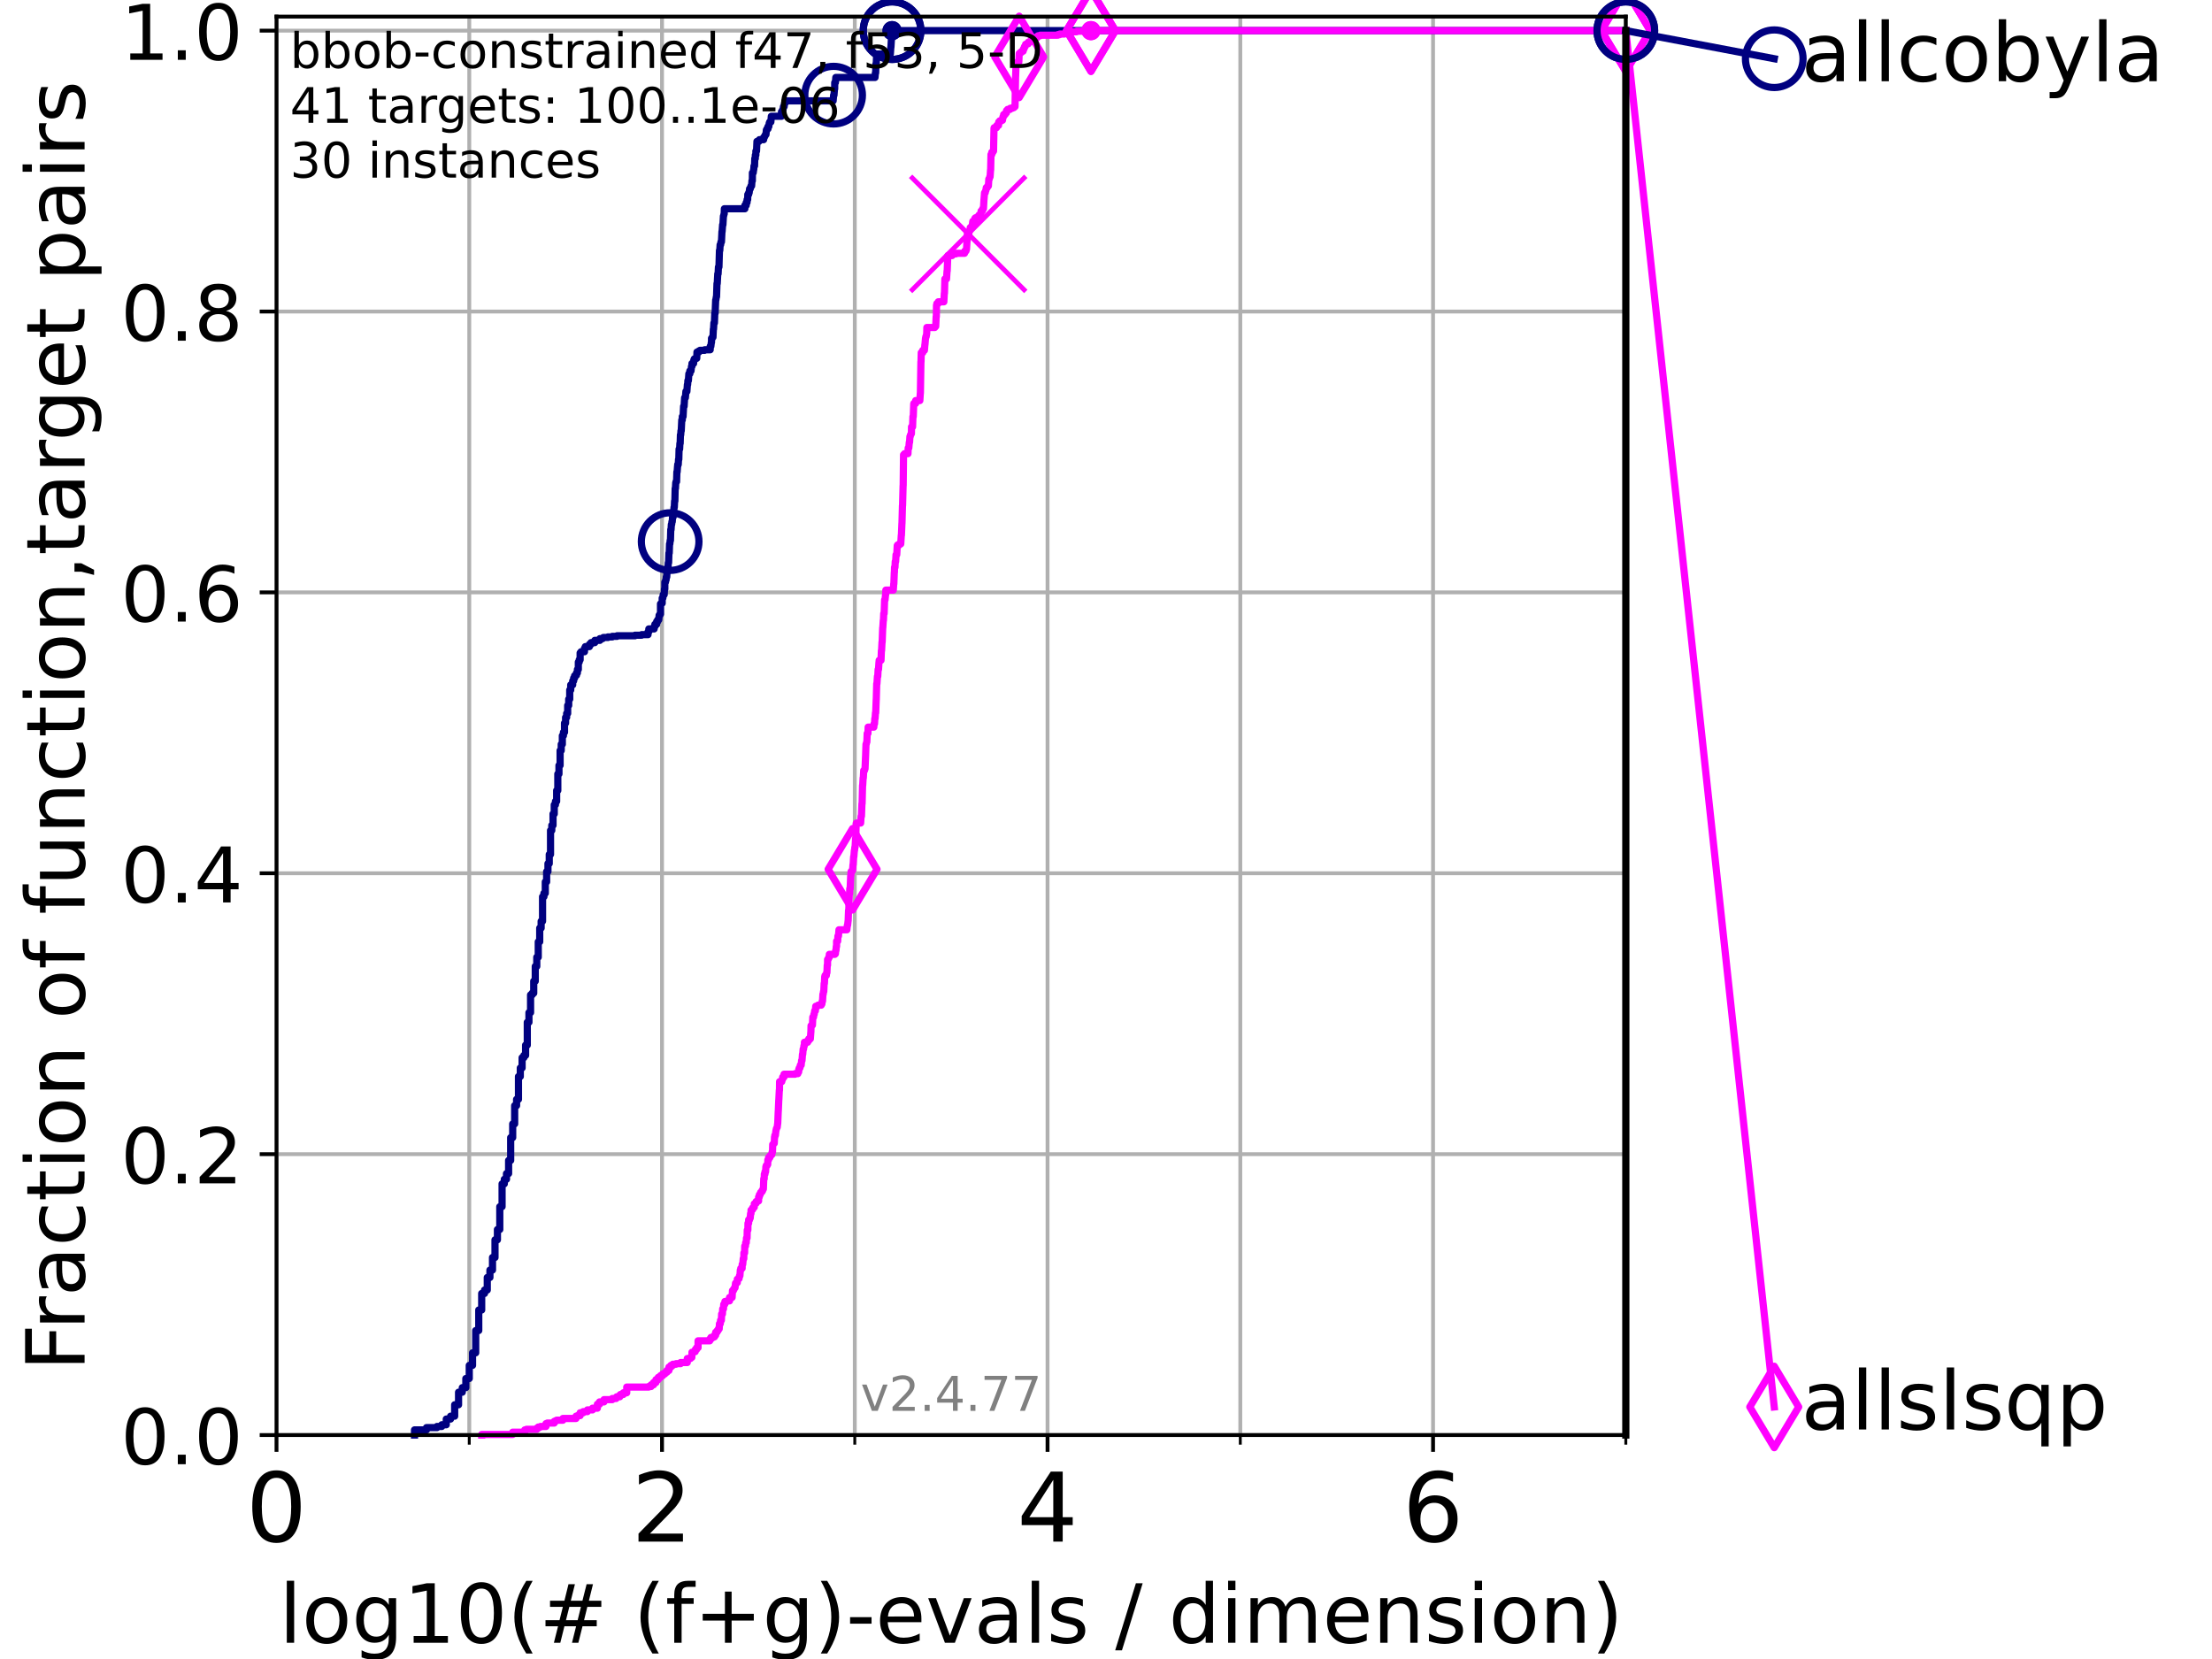 <?xml version="1.0" encoding="utf-8" standalone="no"?>
<!DOCTYPE svg PUBLIC "-//W3C//DTD SVG 1.1//EN"
  "http://www.w3.org/Graphics/SVG/1.1/DTD/svg11.dtd">
<!-- Created with matplotlib (https://matplotlib.org/) -->
<svg height="345.6pt" version="1.1" viewBox="0 0 460.8 345.6" width="460.8pt" xmlns="http://www.w3.org/2000/svg" xmlns:xlink="http://www.w3.org/1999/xlink">
 <defs>
  <style type="text/css">*{stroke-linecap:butt;stroke-linejoin:round;}</style>
 </defs>
 <g id="figure_1">
  <g id="patch_1">
   <path d="M 0 345.6 
L 460.8 345.6 
L 460.8 0 
L 0 0 
z
" style="fill:#ffffff;"/>
  </g>
  <g id="axes_1">
   <g id="patch_2">
    <path d="M 57.6 298.944 
L 338.688 298.944 
L 338.688 3.456 
L 57.6 3.456 
z
" style="fill:#ffffff;"/>
   </g>
   <g id="matplotlib.axis_1">
    <g id="xtick_1">
     <g id="line2d_1">
      <path clip-path="url(#pfac0d4acf6)" d="M 57.6 298.944 
L 57.6 3.456 
" style="fill:none;stroke:#b0b0b0;stroke-linecap:square;stroke-width:0.8;"/>
     </g>
     <g id="line2d_2">
      <defs>
       <path d="M 0 0 
L 0 3.5 
" id="m7b06bb6f2c" style="stroke:#000000;stroke-width:0.8;"/>
      </defs>
      <g>
       <use style="stroke:#000000;stroke-width:0.8;" x="57.6" xlink:href="#m7b06bb6f2c" y="298.944"/>
      </g>
     </g>
     <g id="text_1">
      <!-- 0 -->
      <g transform="translate(51.237 321.141)scale(0.2 -0.2)">
       <defs>
        <path d="M 31.781 66.406 
Q 24.172 66.406 20.328 58.906 
Q 16.5 51.422 16.5 36.375 
Q 16.5 21.391 20.328 13.891 
Q 24.172 6.391 31.781 6.391 
Q 39.453 6.391 43.281 13.891 
Q 47.125 21.391 47.125 36.375 
Q 47.125 51.422 43.281 58.906 
Q 39.453 66.406 31.781 66.406 
z
M 31.781 74.219 
Q 44.047 74.219 50.516 64.516 
Q 56.984 54.828 56.984 36.375 
Q 56.984 17.969 50.516 8.266 
Q 44.047 -1.422 31.781 -1.422 
Q 19.531 -1.422 13.062 8.266 
Q 6.594 17.969 6.594 36.375 
Q 6.594 54.828 13.062 64.516 
Q 19.531 74.219 31.781 74.219 
z
" id="DejaVuSans-48"/>
       </defs>
       <use xlink:href="#DejaVuSans-48"/>
      </g>
     </g>
    </g>
    <g id="xtick_2">
     <g id="line2d_3">
      <path clip-path="url(#pfac0d4acf6)" d="M 137.911 298.944 
L 137.911 3.456 
" style="fill:none;stroke:#b0b0b0;stroke-linecap:square;stroke-width:0.8;"/>
     </g>
     <g id="line2d_4">
      <g>
       <use style="stroke:#000000;stroke-width:0.8;" x="137.911" xlink:href="#m7b06bb6f2c" y="298.944"/>
      </g>
     </g>
     <g id="text_2">
      <!-- 2 -->
      <g transform="translate(131.548 321.141)scale(0.2 -0.2)">
       <defs>
        <path d="M 19.188 8.297 
L 53.609 8.297 
L 53.609 0 
L 7.328 0 
L 7.328 8.297 
Q 12.938 14.109 22.625 23.891 
Q 32.328 33.688 34.812 36.531 
Q 39.547 41.844 41.422 45.531 
Q 43.312 49.219 43.312 52.781 
Q 43.312 58.594 39.234 62.25 
Q 35.156 65.922 28.609 65.922 
Q 23.969 65.922 18.812 64.312 
Q 13.672 62.703 7.812 59.422 
L 7.812 69.391 
Q 13.766 71.781 18.938 73 
Q 24.125 74.219 28.422 74.219 
Q 39.75 74.219 46.484 68.547 
Q 53.219 62.891 53.219 53.422 
Q 53.219 48.922 51.531 44.891 
Q 49.859 40.875 45.406 35.406 
Q 44.188 33.984 37.641 27.219 
Q 31.109 20.453 19.188 8.297 
z
" id="DejaVuSans-50"/>
       </defs>
       <use xlink:href="#DejaVuSans-50"/>
      </g>
     </g>
    </g>
    <g id="xtick_3">
     <g id="line2d_5">
      <path clip-path="url(#pfac0d4acf6)" d="M 218.222 298.944 
L 218.222 3.456 
" style="fill:none;stroke:#b0b0b0;stroke-linecap:square;stroke-width:0.8;"/>
     </g>
     <g id="line2d_6">
      <g>
       <use style="stroke:#000000;stroke-width:0.8;" x="218.222" xlink:href="#m7b06bb6f2c" y="298.944"/>
      </g>
     </g>
     <g id="text_3">
      <!-- 4 -->
      <g transform="translate(211.859 321.141)scale(0.2 -0.2)">
       <defs>
        <path d="M 37.797 64.312 
L 12.891 25.391 
L 37.797 25.391 
z
M 35.203 72.906 
L 47.609 72.906 
L 47.609 25.391 
L 58.016 25.391 
L 58.016 17.188 
L 47.609 17.188 
L 47.609 0 
L 37.797 0 
L 37.797 17.188 
L 4.891 17.188 
L 4.891 26.703 
z
" id="DejaVuSans-52"/>
       </defs>
       <use xlink:href="#DejaVuSans-52"/>
      </g>
     </g>
    </g>
    <g id="xtick_4">
     <g id="line2d_7">
      <path clip-path="url(#pfac0d4acf6)" d="M 298.533 298.944 
L 298.533 3.456 
" style="fill:none;stroke:#b0b0b0;stroke-linecap:square;stroke-width:0.8;"/>
     </g>
     <g id="line2d_8">
      <g>
       <use style="stroke:#000000;stroke-width:0.8;" x="298.533" xlink:href="#m7b06bb6f2c" y="298.944"/>
      </g>
     </g>
     <g id="text_4">
      <!-- 6 -->
      <g transform="translate(292.17 321.141)scale(0.2 -0.2)">
       <defs>
        <path d="M 33.016 40.375 
Q 26.375 40.375 22.484 35.828 
Q 18.609 31.297 18.609 23.391 
Q 18.609 15.531 22.484 10.953 
Q 26.375 6.391 33.016 6.391 
Q 39.656 6.391 43.531 10.953 
Q 47.406 15.531 47.406 23.391 
Q 47.406 31.297 43.531 35.828 
Q 39.656 40.375 33.016 40.375 
z
M 52.594 71.297 
L 52.594 62.312 
Q 48.875 64.062 45.094 64.984 
Q 41.312 65.922 37.594 65.922 
Q 27.828 65.922 22.672 59.328 
Q 17.531 52.734 16.797 39.406 
Q 19.672 43.656 24.016 45.922 
Q 28.375 48.188 33.594 48.188 
Q 44.578 48.188 50.953 41.516 
Q 57.328 34.859 57.328 23.391 
Q 57.328 12.156 50.688 5.359 
Q 44.047 -1.422 33.016 -1.422 
Q 20.359 -1.422 13.672 8.266 
Q 6.984 17.969 6.984 36.375 
Q 6.984 53.656 15.188 63.938 
Q 23.391 74.219 37.203 74.219 
Q 40.922 74.219 44.703 73.484 
Q 48.484 72.75 52.594 71.297 
z
" id="DejaVuSans-54"/>
       </defs>
       <use xlink:href="#DejaVuSans-54"/>
      </g>
     </g>
    </g>
    <g id="xtick_5">
     <g id="line2d_9">
      <path clip-path="url(#pfac0d4acf6)" d="M 97.755 298.944 
L 97.755 3.456 
" style="fill:none;stroke:#b0b0b0;stroke-linecap:square;stroke-width:0.8;"/>
     </g>
     <g id="line2d_10">
      <defs>
       <path d="M 0 0 
L 0 2 
" id="mc5bd68ba90" style="stroke:#000000;stroke-width:0.6;"/>
      </defs>
      <g>
       <use style="stroke:#000000;stroke-width:0.6;" x="97.755" xlink:href="#mc5bd68ba90" y="298.944"/>
      </g>
     </g>
    </g>
    <g id="xtick_6">
     <g id="line2d_11">
      <path clip-path="url(#pfac0d4acf6)" d="M 178.066 298.944 
L 178.066 3.456 
" style="fill:none;stroke:#b0b0b0;stroke-linecap:square;stroke-width:0.8;"/>
     </g>
     <g id="line2d_12">
      <g>
       <use style="stroke:#000000;stroke-width:0.6;" x="178.066" xlink:href="#mc5bd68ba90" y="298.944"/>
      </g>
     </g>
    </g>
    <g id="xtick_7">
     <g id="line2d_13">
      <path clip-path="url(#pfac0d4acf6)" d="M 258.377 298.944 
L 258.377 3.456 
" style="fill:none;stroke:#b0b0b0;stroke-linecap:square;stroke-width:0.8;"/>
     </g>
     <g id="line2d_14">
      <g>
       <use style="stroke:#000000;stroke-width:0.6;" x="258.377" xlink:href="#mc5bd68ba90" y="298.944"/>
      </g>
     </g>
    </g>
    <g id="xtick_8">
     <g id="line2d_15">
      <path clip-path="url(#pfac0d4acf6)" d="M 338.688 298.944 
L 338.688 3.456 
" style="fill:none;stroke:#b0b0b0;stroke-linecap:square;stroke-width:0.8;"/>
     </g>
     <g id="line2d_16">
      <g>
       <use style="stroke:#000000;stroke-width:0.6;" x="338.688" xlink:href="#mc5bd68ba90" y="298.944"/>
      </g>
     </g>
    </g>
    <g id="text_5">
     <!-- log10(# (f+g)-evals / dimension) -->
     <g transform="translate(58.145 342.218)scale(0.17 -0.17)">
      <defs>
       <path d="M 9.422 75.984 
L 18.406 75.984 
L 18.406 0 
L 9.422 0 
z
" id="DejaVuSans-108"/>
       <path d="M 30.609 48.391 
Q 23.391 48.391 19.188 42.75 
Q 14.984 37.109 14.984 27.297 
Q 14.984 17.484 19.156 11.844 
Q 23.344 6.203 30.609 6.203 
Q 37.797 6.203 41.984 11.859 
Q 46.188 17.531 46.188 27.297 
Q 46.188 37.016 41.984 42.703 
Q 37.797 48.391 30.609 48.391 
z
M 30.609 56 
Q 42.328 56 49.016 48.375 
Q 55.719 40.766 55.719 27.297 
Q 55.719 13.875 49.016 6.219 
Q 42.328 -1.422 30.609 -1.422 
Q 18.844 -1.422 12.172 6.219 
Q 5.516 13.875 5.516 27.297 
Q 5.516 40.766 12.172 48.375 
Q 18.844 56 30.609 56 
z
" id="DejaVuSans-111"/>
       <path d="M 45.406 27.984 
Q 45.406 37.75 41.375 43.109 
Q 37.359 48.484 30.078 48.484 
Q 22.859 48.484 18.828 43.109 
Q 14.797 37.75 14.797 27.984 
Q 14.797 18.266 18.828 12.891 
Q 22.859 7.516 30.078 7.516 
Q 37.359 7.516 41.375 12.891 
Q 45.406 18.266 45.406 27.984 
z
M 54.391 6.781 
Q 54.391 -7.172 48.188 -13.984 
Q 42 -20.797 29.203 -20.797 
Q 24.469 -20.797 20.266 -20.094 
Q 16.062 -19.391 12.109 -17.922 
L 12.109 -9.188 
Q 16.062 -11.328 19.922 -12.344 
Q 23.781 -13.375 27.781 -13.375 
Q 36.625 -13.375 41.016 -8.766 
Q 45.406 -4.156 45.406 5.172 
L 45.406 9.625 
Q 42.625 4.781 38.281 2.391 
Q 33.938 0 27.875 0 
Q 17.828 0 11.672 7.656 
Q 5.516 15.328 5.516 27.984 
Q 5.516 40.672 11.672 48.328 
Q 17.828 56 27.875 56 
Q 33.938 56 38.281 53.609 
Q 42.625 51.219 45.406 46.391 
L 45.406 54.688 
L 54.391 54.688 
z
" id="DejaVuSans-103"/>
       <path d="M 12.406 8.297 
L 28.516 8.297 
L 28.516 63.922 
L 10.984 60.406 
L 10.984 69.391 
L 28.422 72.906 
L 38.281 72.906 
L 38.281 8.297 
L 54.391 8.297 
L 54.391 0 
L 12.406 0 
z
" id="DejaVuSans-49"/>
       <path d="M 31 75.875 
Q 24.469 64.656 21.281 53.656 
Q 18.109 42.672 18.109 31.391 
Q 18.109 20.125 21.312 9.062 
Q 24.516 -2 31 -13.188 
L 23.188 -13.188 
Q 15.875 -1.703 12.234 9.375 
Q 8.594 20.453 8.594 31.391 
Q 8.594 42.281 12.203 53.312 
Q 15.828 64.359 23.188 75.875 
z
" id="DejaVuSans-40"/>
       <path d="M 51.125 44 
L 36.922 44 
L 32.812 27.688 
L 47.125 27.688 
z
M 43.797 71.781 
L 38.719 51.516 
L 52.984 51.516 
L 58.109 71.781 
L 65.922 71.781 
L 60.891 51.516 
L 76.125 51.516 
L 76.125 44 
L 58.984 44 
L 54.984 27.688 
L 70.516 27.688 
L 70.516 20.219 
L 53.078 20.219 
L 48 0 
L 40.188 0 
L 45.219 20.219 
L 30.906 20.219 
L 25.875 0 
L 18.016 0 
L 23.094 20.219 
L 7.719 20.219 
L 7.719 27.688 
L 24.906 27.688 
L 29 44 
L 13.281 44 
L 13.281 51.516 
L 30.906 51.516 
L 35.891 71.781 
z
" id="DejaVuSans-35"/>
       <path id="DejaVuSans-32"/>
       <path d="M 37.109 75.984 
L 37.109 68.5 
L 28.516 68.5 
Q 23.688 68.5 21.797 66.547 
Q 19.922 64.594 19.922 59.516 
L 19.922 54.688 
L 34.719 54.688 
L 34.719 47.703 
L 19.922 47.703 
L 19.922 0 
L 10.891 0 
L 10.891 47.703 
L 2.297 47.703 
L 2.297 54.688 
L 10.891 54.688 
L 10.891 58.5 
Q 10.891 67.625 15.141 71.797 
Q 19.391 75.984 28.609 75.984 
z
" id="DejaVuSans-102"/>
       <path d="M 46 62.703 
L 46 35.5 
L 73.188 35.5 
L 73.188 27.203 
L 46 27.203 
L 46 0 
L 37.797 0 
L 37.797 27.203 
L 10.594 27.203 
L 10.594 35.5 
L 37.797 35.5 
L 37.797 62.703 
z
" id="DejaVuSans-43"/>
       <path d="M 8.016 75.875 
L 15.828 75.875 
Q 23.141 64.359 26.781 53.312 
Q 30.422 42.281 30.422 31.391 
Q 30.422 20.453 26.781 9.375 
Q 23.141 -1.703 15.828 -13.188 
L 8.016 -13.188 
Q 14.5 -2 17.703 9.062 
Q 20.906 20.125 20.906 31.391 
Q 20.906 42.672 17.703 53.656 
Q 14.5 64.656 8.016 75.875 
z
" id="DejaVuSans-41"/>
       <path d="M 4.891 31.391 
L 31.203 31.391 
L 31.203 23.391 
L 4.891 23.391 
z
" id="DejaVuSans-45"/>
       <path d="M 56.203 29.594 
L 56.203 25.203 
L 14.891 25.203 
Q 15.484 15.922 20.484 11.062 
Q 25.484 6.203 34.422 6.203 
Q 39.594 6.203 44.453 7.469 
Q 49.312 8.734 54.109 11.281 
L 54.109 2.781 
Q 49.266 0.734 44.188 -0.344 
Q 39.109 -1.422 33.891 -1.422 
Q 20.797 -1.422 13.156 6.188 
Q 5.516 13.812 5.516 26.812 
Q 5.516 40.234 12.766 48.109 
Q 20.016 56 32.328 56 
Q 43.359 56 49.781 48.891 
Q 56.203 41.797 56.203 29.594 
z
M 47.219 32.234 
Q 47.125 39.594 43.094 43.984 
Q 39.062 48.391 32.422 48.391 
Q 24.906 48.391 20.391 44.141 
Q 15.875 39.891 15.188 32.172 
z
" id="DejaVuSans-101"/>
       <path d="M 2.984 54.688 
L 12.5 54.688 
L 29.594 8.797 
L 46.688 54.688 
L 56.203 54.688 
L 35.688 0 
L 23.484 0 
z
" id="DejaVuSans-118"/>
       <path d="M 34.281 27.484 
Q 23.391 27.484 19.188 25 
Q 14.984 22.516 14.984 16.5 
Q 14.984 11.719 18.141 8.906 
Q 21.297 6.109 26.703 6.109 
Q 34.188 6.109 38.703 11.406 
Q 43.219 16.703 43.219 25.484 
L 43.219 27.484 
z
M 52.203 31.203 
L 52.203 0 
L 43.219 0 
L 43.219 8.297 
Q 40.141 3.328 35.547 0.953 
Q 30.953 -1.422 24.312 -1.422 
Q 15.922 -1.422 10.953 3.297 
Q 6 8.016 6 15.922 
Q 6 25.141 12.172 29.828 
Q 18.359 34.516 30.609 34.516 
L 43.219 34.516 
L 43.219 35.406 
Q 43.219 41.609 39.141 45 
Q 35.062 48.391 27.688 48.391 
Q 23 48.391 18.547 47.266 
Q 14.109 46.141 10.016 43.891 
L 10.016 52.203 
Q 14.938 54.109 19.578 55.047 
Q 24.219 56 28.609 56 
Q 40.484 56 46.344 49.844 
Q 52.203 43.703 52.203 31.203 
z
" id="DejaVuSans-97"/>
       <path d="M 44.281 53.078 
L 44.281 44.578 
Q 40.484 46.531 36.375 47.5 
Q 32.281 48.484 27.875 48.484 
Q 21.188 48.484 17.844 46.438 
Q 14.5 44.391 14.5 40.281 
Q 14.5 37.156 16.891 35.375 
Q 19.281 33.594 26.516 31.984 
L 29.594 31.297 
Q 39.156 29.25 43.188 25.516 
Q 47.219 21.781 47.219 15.094 
Q 47.219 7.469 41.188 3.016 
Q 35.156 -1.422 24.609 -1.422 
Q 20.219 -1.422 15.453 -0.562 
Q 10.688 0.297 5.422 2 
L 5.422 11.281 
Q 10.406 8.688 15.234 7.391 
Q 20.062 6.109 24.812 6.109 
Q 31.156 6.109 34.562 8.281 
Q 37.984 10.453 37.984 14.406 
Q 37.984 18.062 35.516 20.016 
Q 33.062 21.969 24.703 23.781 
L 21.578 24.516 
Q 13.234 26.266 9.516 29.906 
Q 5.812 33.547 5.812 39.891 
Q 5.812 47.609 11.281 51.797 
Q 16.75 56 26.812 56 
Q 31.781 56 36.172 55.266 
Q 40.578 54.547 44.281 53.078 
z
" id="DejaVuSans-115"/>
       <path d="M 25.391 72.906 
L 33.688 72.906 
L 8.297 -9.281 
L 0 -9.281 
z
" id="DejaVuSans-47"/>
       <path d="M 45.406 46.391 
L 45.406 75.984 
L 54.391 75.984 
L 54.391 0 
L 45.406 0 
L 45.406 8.203 
Q 42.578 3.328 38.25 0.953 
Q 33.938 -1.422 27.875 -1.422 
Q 17.969 -1.422 11.734 6.484 
Q 5.516 14.406 5.516 27.297 
Q 5.516 40.188 11.734 48.094 
Q 17.969 56 27.875 56 
Q 33.938 56 38.25 53.625 
Q 42.578 51.266 45.406 46.391 
z
M 14.797 27.297 
Q 14.797 17.391 18.875 11.75 
Q 22.953 6.109 30.078 6.109 
Q 37.203 6.109 41.297 11.75 
Q 45.406 17.391 45.406 27.297 
Q 45.406 37.203 41.297 42.844 
Q 37.203 48.484 30.078 48.484 
Q 22.953 48.484 18.875 42.844 
Q 14.797 37.203 14.797 27.297 
z
" id="DejaVuSans-100"/>
       <path d="M 9.422 54.688 
L 18.406 54.688 
L 18.406 0 
L 9.422 0 
z
M 9.422 75.984 
L 18.406 75.984 
L 18.406 64.594 
L 9.422 64.594 
z
" id="DejaVuSans-105"/>
       <path d="M 52 44.188 
Q 55.375 50.25 60.062 53.125 
Q 64.75 56 71.094 56 
Q 79.641 56 84.281 50.016 
Q 88.922 44.047 88.922 33.016 
L 88.922 0 
L 79.891 0 
L 79.891 32.719 
Q 79.891 40.578 77.094 44.375 
Q 74.312 48.188 68.609 48.188 
Q 61.625 48.188 57.562 43.547 
Q 53.516 38.922 53.516 30.906 
L 53.516 0 
L 44.484 0 
L 44.484 32.719 
Q 44.484 40.625 41.703 44.406 
Q 38.922 48.188 33.109 48.188 
Q 26.219 48.188 22.156 43.531 
Q 18.109 38.875 18.109 30.906 
L 18.109 0 
L 9.078 0 
L 9.078 54.688 
L 18.109 54.688 
L 18.109 46.188 
Q 21.188 51.219 25.484 53.609 
Q 29.781 56 35.688 56 
Q 41.656 56 45.828 52.969 
Q 50 49.953 52 44.188 
z
" id="DejaVuSans-109"/>
       <path d="M 54.891 33.016 
L 54.891 0 
L 45.906 0 
L 45.906 32.719 
Q 45.906 40.484 42.875 44.328 
Q 39.844 48.188 33.797 48.188 
Q 26.516 48.188 22.312 43.547 
Q 18.109 38.922 18.109 30.906 
L 18.109 0 
L 9.078 0 
L 9.078 54.688 
L 18.109 54.688 
L 18.109 46.188 
Q 21.344 51.125 25.703 53.562 
Q 30.078 56 35.797 56 
Q 45.219 56 50.047 50.172 
Q 54.891 44.344 54.891 33.016 
z
" id="DejaVuSans-110"/>
      </defs>
      <use xlink:href="#DejaVuSans-108"/>
      <use x="27.783" xlink:href="#DejaVuSans-111"/>
      <use x="88.965" xlink:href="#DejaVuSans-103"/>
      <use x="152.441" xlink:href="#DejaVuSans-49"/>
      <use x="216.064" xlink:href="#DejaVuSans-48"/>
      <use x="279.688" xlink:href="#DejaVuSans-40"/>
      <use x="318.701" xlink:href="#DejaVuSans-35"/>
      <use x="402.49" xlink:href="#DejaVuSans-32"/>
      <use x="434.277" xlink:href="#DejaVuSans-40"/>
      <use x="473.291" xlink:href="#DejaVuSans-102"/>
      <use x="508.496" xlink:href="#DejaVuSans-43"/>
      <use x="592.285" xlink:href="#DejaVuSans-103"/>
      <use x="655.762" xlink:href="#DejaVuSans-41"/>
      <use x="694.775" xlink:href="#DejaVuSans-45"/>
      <use x="730.859" xlink:href="#DejaVuSans-101"/>
      <use x="792.383" xlink:href="#DejaVuSans-118"/>
      <use x="851.562" xlink:href="#DejaVuSans-97"/>
      <use x="912.842" xlink:href="#DejaVuSans-108"/>
      <use x="940.625" xlink:href="#DejaVuSans-115"/>
      <use x="992.725" xlink:href="#DejaVuSans-32"/>
      <use x="1024.512" xlink:href="#DejaVuSans-47"/>
      <use x="1058.203" xlink:href="#DejaVuSans-32"/>
      <use x="1089.99" xlink:href="#DejaVuSans-100"/>
      <use x="1153.467" xlink:href="#DejaVuSans-105"/>
      <use x="1181.25" xlink:href="#DejaVuSans-109"/>
      <use x="1278.662" xlink:href="#DejaVuSans-101"/>
      <use x="1340.186" xlink:href="#DejaVuSans-110"/>
      <use x="1403.564" xlink:href="#DejaVuSans-115"/>
      <use x="1455.664" xlink:href="#DejaVuSans-105"/>
      <use x="1483.447" xlink:href="#DejaVuSans-111"/>
      <use x="1544.629" xlink:href="#DejaVuSans-110"/>
      <use x="1608.008" xlink:href="#DejaVuSans-41"/>
     </g>
    </g>
   </g>
   <g id="matplotlib.axis_2">
    <g id="ytick_1">
     <g id="line2d_17">
      <path clip-path="url(#pfac0d4acf6)" d="M 57.6 298.944 
L 338.688 298.944 
" style="fill:none;stroke:#b0b0b0;stroke-linecap:square;stroke-width:0.8;"/>
     </g>
     <g id="line2d_18">
      <defs>
       <path d="M 0 0 
L -3.5 0 
" id="mab4d53c986" style="stroke:#000000;stroke-width:0.8;"/>
      </defs>
      <g>
       <use style="stroke:#000000;stroke-width:0.8;" x="57.6" xlink:href="#mab4d53c986" y="298.944"/>
      </g>
     </g>
     <g id="text_6">
      <!-- 0.0 -->
      <g transform="translate(25.155 305.023)scale(0.16 -0.16)">
       <defs>
        <path d="M 10.688 12.406 
L 21 12.406 
L 21 0 
L 10.688 0 
z
" id="DejaVuSans-46"/>
       </defs>
       <use xlink:href="#DejaVuSans-48"/>
       <use x="63.623" xlink:href="#DejaVuSans-46"/>
       <use x="95.41" xlink:href="#DejaVuSans-48"/>
      </g>
     </g>
    </g>
    <g id="ytick_2">
     <g id="line2d_19">
      <path clip-path="url(#pfac0d4acf6)" d="M 57.6 240.432 
L 338.688 240.432 
" style="fill:none;stroke:#b0b0b0;stroke-linecap:square;stroke-width:0.8;"/>
     </g>
     <g id="line2d_20">
      <g>
       <use style="stroke:#000000;stroke-width:0.8;" x="57.6" xlink:href="#mab4d53c986" y="240.432"/>
      </g>
     </g>
     <g id="text_7">
      <!-- 0.2 -->
      <g transform="translate(25.155 246.51)scale(0.16 -0.16)">
       <use xlink:href="#DejaVuSans-48"/>
       <use x="63.623" xlink:href="#DejaVuSans-46"/>
       <use x="95.41" xlink:href="#DejaVuSans-50"/>
      </g>
     </g>
    </g>
    <g id="ytick_3">
     <g id="line2d_21">
      <path clip-path="url(#pfac0d4acf6)" d="M 57.6 181.919 
L 338.688 181.919 
" style="fill:none;stroke:#b0b0b0;stroke-linecap:square;stroke-width:0.8;"/>
     </g>
     <g id="line2d_22">
      <g>
       <use style="stroke:#000000;stroke-width:0.8;" x="57.6" xlink:href="#mab4d53c986" y="181.919"/>
      </g>
     </g>
     <g id="text_8">
      <!-- 0.4 -->
      <g transform="translate(25.155 187.998)scale(0.16 -0.16)">
       <use xlink:href="#DejaVuSans-48"/>
       <use x="63.623" xlink:href="#DejaVuSans-46"/>
       <use x="95.41" xlink:href="#DejaVuSans-52"/>
      </g>
     </g>
    </g>
    <g id="ytick_4">
     <g id="line2d_23">
      <path clip-path="url(#pfac0d4acf6)" d="M 57.6 123.407 
L 338.688 123.407 
" style="fill:none;stroke:#b0b0b0;stroke-linecap:square;stroke-width:0.8;"/>
     </g>
     <g id="line2d_24">
      <g>
       <use style="stroke:#000000;stroke-width:0.8;" x="57.6" xlink:href="#mab4d53c986" y="123.407"/>
      </g>
     </g>
     <g id="text_9">
      <!-- 0.6 -->
      <g transform="translate(25.155 129.485)scale(0.16 -0.16)">
       <use xlink:href="#DejaVuSans-48"/>
       <use x="63.623" xlink:href="#DejaVuSans-46"/>
       <use x="95.41" xlink:href="#DejaVuSans-54"/>
      </g>
     </g>
    </g>
    <g id="ytick_5">
     <g id="line2d_25">
      <path clip-path="url(#pfac0d4acf6)" d="M 57.6 64.894 
L 338.688 64.894 
" style="fill:none;stroke:#b0b0b0;stroke-linecap:square;stroke-width:0.8;"/>
     </g>
     <g id="line2d_26">
      <g>
       <use style="stroke:#000000;stroke-width:0.8;" x="57.6" xlink:href="#mab4d53c986" y="64.894"/>
      </g>
     </g>
     <g id="text_10">
      <!-- 0.8 -->
      <g transform="translate(25.155 70.973)scale(0.16 -0.16)">
       <defs>
        <path d="M 31.781 34.625 
Q 24.75 34.625 20.719 30.859 
Q 16.703 27.094 16.703 20.516 
Q 16.703 13.922 20.719 10.156 
Q 24.75 6.391 31.781 6.391 
Q 38.812 6.391 42.859 10.172 
Q 46.922 13.969 46.922 20.516 
Q 46.922 27.094 42.891 30.859 
Q 38.875 34.625 31.781 34.625 
z
M 21.922 38.812 
Q 15.578 40.375 12.031 44.719 
Q 8.5 49.078 8.5 55.328 
Q 8.5 64.062 14.719 69.141 
Q 20.953 74.219 31.781 74.219 
Q 42.672 74.219 48.875 69.141 
Q 55.078 64.062 55.078 55.328 
Q 55.078 49.078 51.531 44.719 
Q 48 40.375 41.703 38.812 
Q 48.828 37.156 52.797 32.312 
Q 56.781 27.484 56.781 20.516 
Q 56.781 9.906 50.312 4.234 
Q 43.844 -1.422 31.781 -1.422 
Q 19.734 -1.422 13.25 4.234 
Q 6.781 9.906 6.781 20.516 
Q 6.781 27.484 10.781 32.312 
Q 14.797 37.156 21.922 38.812 
z
M 18.312 54.391 
Q 18.312 48.734 21.844 45.562 
Q 25.391 42.391 31.781 42.391 
Q 38.141 42.391 41.719 45.562 
Q 45.312 48.734 45.312 54.391 
Q 45.312 60.062 41.719 63.234 
Q 38.141 66.406 31.781 66.406 
Q 25.391 66.406 21.844 63.234 
Q 18.312 60.062 18.312 54.391 
z
" id="DejaVuSans-56"/>
       </defs>
       <use xlink:href="#DejaVuSans-48"/>
       <use x="63.623" xlink:href="#DejaVuSans-46"/>
       <use x="95.41" xlink:href="#DejaVuSans-56"/>
      </g>
     </g>
    </g>
    <g id="ytick_6">
     <g id="line2d_27">
      <path clip-path="url(#pfac0d4acf6)" d="M 57.6 6.382 
L 338.688 6.382 
" style="fill:none;stroke:#b0b0b0;stroke-linecap:square;stroke-width:0.8;"/>
     </g>
     <g id="line2d_28">
      <g>
       <use style="stroke:#000000;stroke-width:0.8;" x="57.6" xlink:href="#mab4d53c986" y="6.382"/>
      </g>
     </g>
     <g id="text_11">
      <!-- 1.0 -->
      <g transform="translate(25.155 12.46)scale(0.16 -0.16)">
       <use xlink:href="#DejaVuSans-49"/>
       <use x="63.623" xlink:href="#DejaVuSans-46"/>
       <use x="95.41" xlink:href="#DejaVuSans-48"/>
      </g>
     </g>
    </g>
    <g id="text_12">
     <!-- Fraction of function,target pairs -->
     <g transform="translate(17.62 285.585)rotate(-90)scale(0.17 -0.17)">
      <defs>
       <path d="M 9.812 72.906 
L 51.703 72.906 
L 51.703 64.594 
L 19.672 64.594 
L 19.672 43.109 
L 48.578 43.109 
L 48.578 34.812 
L 19.672 34.812 
L 19.672 0 
L 9.812 0 
z
" id="DejaVuSans-70"/>
       <path d="M 41.109 46.297 
Q 39.594 47.172 37.812 47.578 
Q 36.031 48 33.891 48 
Q 26.266 48 22.188 43.047 
Q 18.109 38.094 18.109 28.812 
L 18.109 0 
L 9.078 0 
L 9.078 54.688 
L 18.109 54.688 
L 18.109 46.188 
Q 20.953 51.172 25.484 53.578 
Q 30.031 56 36.531 56 
Q 37.453 56 38.578 55.875 
Q 39.703 55.766 41.062 55.516 
z
" id="DejaVuSans-114"/>
       <path d="M 48.781 52.594 
L 48.781 44.188 
Q 44.969 46.297 41.141 47.344 
Q 37.312 48.391 33.406 48.391 
Q 24.656 48.391 19.812 42.844 
Q 14.984 37.312 14.984 27.297 
Q 14.984 17.281 19.812 11.734 
Q 24.656 6.203 33.406 6.203 
Q 37.312 6.203 41.141 7.25 
Q 44.969 8.297 48.781 10.406 
L 48.781 2.094 
Q 45.016 0.344 40.984 -0.531 
Q 36.969 -1.422 32.422 -1.422 
Q 20.062 -1.422 12.781 6.344 
Q 5.516 14.109 5.516 27.297 
Q 5.516 40.672 12.859 48.328 
Q 20.219 56 33.016 56 
Q 37.156 56 41.109 55.141 
Q 45.062 54.297 48.781 52.594 
z
" id="DejaVuSans-99"/>
       <path d="M 18.312 70.219 
L 18.312 54.688 
L 36.812 54.688 
L 36.812 47.703 
L 18.312 47.703 
L 18.312 18.016 
Q 18.312 11.328 20.141 9.422 
Q 21.969 7.516 27.594 7.516 
L 36.812 7.516 
L 36.812 0 
L 27.594 0 
Q 17.188 0 13.234 3.875 
Q 9.281 7.766 9.281 18.016 
L 9.281 47.703 
L 2.688 47.703 
L 2.688 54.688 
L 9.281 54.688 
L 9.281 70.219 
z
" id="DejaVuSans-116"/>
       <path d="M 8.5 21.578 
L 8.5 54.688 
L 17.484 54.688 
L 17.484 21.922 
Q 17.484 14.156 20.5 10.266 
Q 23.531 6.391 29.594 6.391 
Q 36.859 6.391 41.078 11.031 
Q 45.312 15.672 45.312 23.688 
L 45.312 54.688 
L 54.297 54.688 
L 54.297 0 
L 45.312 0 
L 45.312 8.406 
Q 42.047 3.422 37.719 1 
Q 33.406 -1.422 27.688 -1.422 
Q 18.266 -1.422 13.375 4.438 
Q 8.5 10.297 8.5 21.578 
z
M 31.109 56 
z
" id="DejaVuSans-117"/>
       <path d="M 11.719 12.406 
L 22.016 12.406 
L 22.016 4 
L 14.016 -11.625 
L 7.719 -11.625 
L 11.719 4 
z
" id="DejaVuSans-44"/>
       <path d="M 18.109 8.203 
L 18.109 -20.797 
L 9.078 -20.797 
L 9.078 54.688 
L 18.109 54.688 
L 18.109 46.391 
Q 20.953 51.266 25.266 53.625 
Q 29.594 56 35.594 56 
Q 45.562 56 51.781 48.094 
Q 58.016 40.188 58.016 27.297 
Q 58.016 14.406 51.781 6.484 
Q 45.562 -1.422 35.594 -1.422 
Q 29.594 -1.422 25.266 0.953 
Q 20.953 3.328 18.109 8.203 
z
M 48.688 27.297 
Q 48.688 37.203 44.609 42.844 
Q 40.531 48.484 33.406 48.484 
Q 26.266 48.484 22.188 42.844 
Q 18.109 37.203 18.109 27.297 
Q 18.109 17.391 22.188 11.75 
Q 26.266 6.109 33.406 6.109 
Q 40.531 6.109 44.609 11.75 
Q 48.688 17.391 48.688 27.297 
z
" id="DejaVuSans-112"/>
      </defs>
      <use xlink:href="#DejaVuSans-70"/>
      <use x="50.27" xlink:href="#DejaVuSans-114"/>
      <use x="91.383" xlink:href="#DejaVuSans-97"/>
      <use x="152.662" xlink:href="#DejaVuSans-99"/>
      <use x="207.643" xlink:href="#DejaVuSans-116"/>
      <use x="246.852" xlink:href="#DejaVuSans-105"/>
      <use x="274.635" xlink:href="#DejaVuSans-111"/>
      <use x="335.816" xlink:href="#DejaVuSans-110"/>
      <use x="399.195" xlink:href="#DejaVuSans-32"/>
      <use x="430.982" xlink:href="#DejaVuSans-111"/>
      <use x="492.164" xlink:href="#DejaVuSans-102"/>
      <use x="527.369" xlink:href="#DejaVuSans-32"/>
      <use x="559.156" xlink:href="#DejaVuSans-102"/>
      <use x="594.361" xlink:href="#DejaVuSans-117"/>
      <use x="657.74" xlink:href="#DejaVuSans-110"/>
      <use x="721.119" xlink:href="#DejaVuSans-99"/>
      <use x="776.1" xlink:href="#DejaVuSans-116"/>
      <use x="815.309" xlink:href="#DejaVuSans-105"/>
      <use x="843.092" xlink:href="#DejaVuSans-111"/>
      <use x="904.273" xlink:href="#DejaVuSans-110"/>
      <use x="967.652" xlink:href="#DejaVuSans-44"/>
      <use x="999.439" xlink:href="#DejaVuSans-116"/>
      <use x="1038.648" xlink:href="#DejaVuSans-97"/>
      <use x="1099.928" xlink:href="#DejaVuSans-114"/>
      <use x="1139.291" xlink:href="#DejaVuSans-103"/>
      <use x="1202.768" xlink:href="#DejaVuSans-101"/>
      <use x="1264.291" xlink:href="#DejaVuSans-116"/>
      <use x="1303.5" xlink:href="#DejaVuSans-32"/>
      <use x="1335.287" xlink:href="#DejaVuSans-112"/>
      <use x="1398.764" xlink:href="#DejaVuSans-97"/>
      <use x="1460.043" xlink:href="#DejaVuSans-105"/>
      <use x="1487.826" xlink:href="#DejaVuSans-114"/>
      <use x="1528.939" xlink:href="#DejaVuSans-115"/>
     </g>
    </g>
   </g>
   <g id="line2d_29">
    <defs>
     <path d="M 0 1.5 
C 0.398 1.5 0.779 1.342 1.061 1.061 
C 1.342 0.779 1.5 0.398 1.5 0 
C 1.5 -0.398 1.342 -0.779 1.061 -1.061 
C 0.779 -1.342 0.398 -1.5 0 -1.5 
C -0.398 -1.5 -0.779 -1.342 -1.061 -1.061 
C -1.342 -0.779 -1.5 -0.398 -1.5 0 
C -1.5 0.398 -1.342 0.779 -1.061 1.061 
C -0.779 1.342 -0.398 1.5 0 1.5 
z
" id="m73707bcb8f" style="stroke:#000080;"/>
    </defs>
    <g>
     <use style="fill:#000080;stroke:#000080;" x="185.832" xlink:href="#m73707bcb8f" y="6.382"/>
     <use style="fill:#000080;stroke:#000080;" x="185.832" xlink:href="#m73707bcb8f" y="6.382"/>
    </g>
   </g>
   <g id="line2d_30">
    <path d="M 86.351 298.944 
L 86.351 297.874 
L 88.847 297.874 
L 88.847 297.398 
L 91.03 297.398 
L 91.03 297.16 
L 92.027 297.16 
L 92.027 296.803 
L 92.969 296.803 
L 92.969 295.614 
L 93.864 295.614 
L 93.864 295.019 
L 94.715 295.019 
L 94.715 292.641 
L 95.526 292.641 
L 95.526 290.024 
L 96.301 290.024 
L 96.301 289.073 
L 97.044 289.073 
L 97.044 287.17 
L 97.755 287.17 
L 97.755 284.435 
L 98.439 284.435 
L 98.439 281.818 
L 99.098 281.818 
L 99.098 277.18 
L 99.732 277.18 
L 99.732 272.899 
L 100.344 272.899 
L 100.344 269.45 
L 100.935 269.45 
L 100.935 268.736 
L 101.507 268.736 
L 101.507 266.12 
L 102.06 266.12 
L 102.06 264.574 
L 102.597 264.574 
L 102.597 261.957 
L 103.118 261.957 
L 103.118 258.271 
L 103.623 258.271 
L 103.623 256.13 
L 104.115 256.13 
L 104.115 251.373 
L 104.592 251.373 
L 104.592 246.616 
L 105.057 246.616 
L 105.057 245.664 
L 105.51 245.664 
L 105.51 244.475 
L 105.952 244.475 
L 105.952 241.74 
L 106.383 241.74 
L 106.383 236.983 
L 106.803 236.983 
L 106.803 234.128 
L 107.213 234.128 
L 107.213 230.323 
L 107.614 230.323 
L 107.614 229.014 
L 108.006 229.014 
L 108.006 224.257 
L 108.389 224.257 
L 108.389 222.473 
L 108.764 222.473 
L 108.764 220.333 
L 109.132 220.333 
L 109.132 219.857 
L 109.491 219.857 
L 109.491 217.716 
L 109.843 217.716 
L 109.843 212.959 
L 110.189 212.959 
L 110.189 210.937 
L 110.527 210.937 
L 110.527 207.251 
L 110.86 207.251 
L 110.86 206.894 
L 111.186 206.894 
L 111.186 204.396 
L 111.506 204.396 
L 111.506 201.304 
L 111.82 201.304 
L 111.82 199.401 
L 112.128 199.401 
L 112.128 196.19 
L 112.432 196.19 
L 112.432 193.336 
L 112.73 193.336 
L 112.73 191.909 
L 113.023 191.909 
L 113.023 186.795 
L 113.311 186.795 
L 113.311 186.082 
L 113.595 186.082 
L 113.595 183.703 
L 113.874 183.703 
L 113.874 181.562 
L 114.148 181.562 
L 114.148 179.897 
L 114.419 179.897 
L 114.419 177.994 
L 114.685 177.994 
L 114.685 172.999 
L 114.947 172.999 
L 114.947 171.929 
L 115.206 171.929 
L 115.206 169.551 
L 115.46 169.551 
L 115.46 167.648 
L 115.711 167.648 
L 115.711 166.934 
L 115.959 166.934 
L 115.959 164.675 
L 116.203 164.675 
L 116.203 161.226 
L 116.443 161.226 
L 116.443 159.442 
L 116.68 159.442 
L 116.68 156.35 
L 116.914 156.35 
L 116.914 155.041 
L 117.145 155.041 
L 117.145 153.257 
L 117.373 153.257 
L 117.373 152.544 
L 117.598 152.544 
L 117.598 150.641 
L 117.821 150.641 
L 117.821 149.452 
L 118.04 149.452 
L 118.04 148.619 
L 118.257 148.619 
L 118.257 146.954 
L 118.471 146.954 
L 118.471 145.646 
L 118.682 145.646 
L 118.682 143.743 
L 118.891 143.743 
L 118.891 142.673 
L 119.301 142.673 
L 119.301 141.84 
L 119.503 141.84 
L 119.503 141.246 
L 119.702 141.246 
L 119.702 140.77 
L 119.899 140.77 
L 119.899 140.651 
L 120.094 140.651 
L 120.094 140.175 
L 120.287 140.175 
L 120.287 139.462 
L 120.477 139.462 
L 120.477 137.916 
L 120.666 137.916 
L 120.666 137.44 
L 120.852 137.44 
L 120.852 136.013 
L 121.037 136.013 
L 121.037 135.775 
L 121.756 135.775 
L 121.756 135.061 
L 121.931 135.061 
L 121.931 134.705 
L 122.782 134.705 
L 122.782 134.229 
L 123.111 134.229 
L 123.111 133.872 
L 123.908 133.872 
L 123.908 133.397 
L 124.965 133.397 
L 124.965 133.04 
L 125.542 133.04 
L 125.542 132.921 
L 125.683 132.921 
L 125.683 132.802 
L 126.64 132.802 
L 126.64 132.683 
L 127.548 132.683 
L 127.548 132.564 
L 128.531 132.564 
L 128.531 132.445 
L 132.279 132.445 
L 132.279 132.326 
L 133.667 132.326 
L 133.667 132.207 
L 134.994 132.207 
L 134.994 131.613 
L 135.159 131.613 
L 135.159 131.018 
L 136.266 131.018 
L 136.266 130.542 
L 136.419 130.542 
L 136.419 130.067 
L 136.795 130.067 
L 136.795 129.472 
L 137.016 129.472 
L 137.016 129.115 
L 137.235 129.115 
L 137.308 128.164 
L 137.451 128.164 
L 137.451 127.926 
L 137.594 127.926 
L 137.594 125.785 
L 137.736 125.785 
L 137.736 125.666 
L 137.946 125.666 
L 137.946 124.596 
L 138.084 124.596 
L 138.153 123.882 
L 138.358 123.882 
L 138.426 122.693 
L 138.494 122.693 
L 138.494 121.266 
L 138.628 121.266 
L 138.695 120.79 
L 138.762 120.79 
L 138.795 120.196 
L 138.894 120.196 
L 138.96 118.887 
L 139.025 118.887 
L 139.091 118.174 
L 139.156 118.174 
L 139.221 117.222 
L 139.285 117.222 
L 139.35 115.201 
L 139.414 115.201 
L 139.478 113.298 
L 139.541 113.298 
L 139.605 112.584 
L 139.668 112.584 
L 139.731 110.325 
L 139.794 110.325 
L 139.856 109.254 
L 139.918 109.254 
L 139.98 108.66 
L 140.042 108.66 
L 140.104 107.708 
L 140.226 107.708 
L 140.287 106.638 
L 140.348 106.638 
L 140.409 105.686 
L 140.469 105.686 
L 140.529 104.378 
L 140.589 104.378 
L 140.649 101.762 
L 140.708 101.762 
L 140.768 100.572 
L 140.827 100.572 
L 140.827 100.335 
L 140.944 100.335 
L 141.003 98.313 
L 141.061 98.313 
L 141.148 97.124 
L 141.177 97.124 
L 141.177 96.767 
L 141.293 96.767 
L 141.35 95.696 
L 141.407 95.696 
L 141.464 93.556 
L 141.578 93.556 
L 141.634 92.366 
L 141.69 92.366 
L 141.746 90.583 
L 141.802 90.583 
L 141.858 89.75 
L 141.914 89.75 
L 142.024 87.49 
L 142.134 87.49 
L 142.134 86.777 
L 142.297 86.777 
L 142.406 84.636 
L 142.513 84.636 
L 142.62 82.852 
L 142.779 82.852 
L 142.884 81.544 
L 143.093 81.544 
L 143.196 80.117 
L 143.248 80.117 
L 143.299 79.284 
L 143.401 79.284 
L 143.502 77.857 
L 143.704 77.857 
L 143.704 77.263 
L 143.952 77.263 
L 144.051 76.311 
L 144.148 76.311 
L 144.148 75.717 
L 144.487 75.717 
L 144.534 75.003 
L 144.63 75.003 
L 144.63 74.765 
L 144.935 74.765 
L 144.935 74.646 
L 145.144 74.646 
L 145.19 73.338 
L 145.599 73.338 
L 145.599 73.1 
L 145.822 73.1 
L 145.822 72.981 
L 146.791 72.981 
L 146.791 72.862 
L 147.947 72.862 
L 147.947 72.149 
L 148.084 72.149 
L 148.181 71.316 
L 148.219 71.316 
L 148.219 70.484 
L 148.373 70.484 
L 148.373 70.246 
L 148.526 70.246 
L 148.602 68.581 
L 148.639 68.581 
L 148.715 67.273 
L 148.827 67.273 
L 148.901 65.251 
L 148.975 65.251 
L 149.086 62.516 
L 149.123 62.516 
L 149.232 61.802 
L 149.269 61.802 
L 149.359 59.067 
L 149.414 59.067 
L 149.522 57.045 
L 149.593 57.045 
L 149.664 55.618 
L 149.771 55.618 
L 149.876 52.169 
L 149.946 52.169 
L 150.016 50.98 
L 150.12 50.98 
L 150.19 50.385 
L 150.293 50.385 
L 150.395 48.244 
L 150.429 48.244 
L 150.531 46.817 
L 150.599 46.817 
L 150.7 45.033 
L 150.733 45.033 
L 150.833 44.557 
L 150.866 44.557 
L 150.899 43.487 
L 155.168 43.487 
L 155.168 42.774 
L 155.451 42.774 
L 155.451 42.179 
L 155.628 42.179 
L 155.628 41.584 
L 155.754 41.584 
L 155.779 40.514 
L 155.954 40.514 
L 155.954 40.157 
L 156.065 40.157 
L 156.151 39.325 
L 156.297 39.325 
L 156.406 38.849 
L 156.443 38.849 
L 156.443 38.73 
L 156.575 38.73 
L 156.646 37.66 
L 156.729 37.66 
L 156.741 35.995 
L 156.906 35.995 
L 157 35.281 
L 157.023 35.281 
L 157.07 34.568 
L 157.186 34.568 
L 157.232 33.021 
L 157.347 33.021 
L 157.347 32.308 
L 157.461 32.308 
L 157.461 31.475 
L 157.597 31.475 
L 157.687 29.454 
L 158.108 29.454 
L 158.195 29.097 
L 159.077 29.097 
L 159.077 28.621 
L 159.222 28.621 
L 159.263 28.383 
L 159.345 28.383 
L 159.446 28.026 
L 159.568 28.026 
L 159.648 27.075 
L 159.768 27.075 
L 159.768 26.837 
L 159.986 26.837 
L 159.986 26.361 
L 160.162 26.361 
L 160.24 25.648 
L 160.336 25.648 
L 160.336 25.41 
L 160.585 25.41 
L 160.68 24.221 
L 162.796 24.221 
L 162.796 23.269 
L 162.979 23.269 
L 163.012 22.913 
L 163.111 22.913 
L 163.21 22.199 
L 163.356 22.199 
L 163.437 21.485 
L 163.566 21.485 
L 163.566 21.01 
L 173.558 21.01 
L 173.657 19.82 
L 173.738 19.82 
L 173.836 18.512 
L 173.88 18.512 
L 173.889 17.204 
L 174.03 17.204 
L 174.118 16.134 
L 182.278 16.134 
L 182.36 15.182 
L 182.415 15.182 
L 182.48 13.279 
L 182.539 13.279 
L 182.636 11.258 
L 185.476 11.258 
L 185.576 9.831 
L 185.599 9.831 
L 185.689 8.284 
L 185.716 8.284 
L 185.824 6.738 
L 185.832 6.738 
L 185.832 6.382 
L 338.688 6.382 
L 338.688 6.382 
" style="fill:none;stroke:#000080;stroke-linecap:square;stroke-width:1.5;"/>
   </g>
   <g id="line2d_31">
    <defs>
     <path d="M 0 6 
C 1.591 6 3.117 5.368 4.243 4.243 
C 5.368 3.117 6 1.591 6 0 
C 6 -1.591 5.368 -3.117 4.243 -4.243 
C 3.117 -5.368 1.591 -6 0 -6 
C -1.591 -6 -3.117 -5.368 -4.243 -4.243 
C -5.368 -3.117 -6 -1.591 -6 0 
C -6 1.591 -5.368 3.117 -4.243 4.243 
C -3.117 5.368 -1.591 6 0 6 
z
" id="mef6977e533" style="stroke:#000080;stroke-width:1.5;"/>
    </defs>
    <g>
     <use style="fill-opacity:0;stroke:#000080;stroke-width:1.5;" x="139.605" xlink:href="#mef6977e533" y="112.822"/>
     <use style="fill-opacity:0;stroke:#000080;stroke-width:1.5;" x="173.657" xlink:href="#mef6977e533" y="19.82"/>
     <use style="fill-opacity:0;stroke:#000080;stroke-width:1.5;" x="185.832" xlink:href="#mef6977e533" y="6.382"/>
     <use style="fill-opacity:0;stroke:#000080;stroke-width:1.5;" x="185.832" xlink:href="#mef6977e533" y="6.382"/>
     <use style="fill-opacity:0;stroke:#000080;stroke-width:1.5;" x="338.688" xlink:href="#mef6977e533" y="6.382"/>
    </g>
   </g>
   <g id="line2d_32">
    <path style="fill:none;stroke:#000080;stroke-linecap:square;stroke-width:1.5;"/>
    <g/>
   </g>
   <g id="line2d_33">
    <defs>
     <path d="M 0 1.5 
C 0.398 1.5 0.779 1.342 1.061 1.061 
C 1.342 0.779 1.5 0.398 1.5 0 
C 1.5 -0.398 1.342 -0.779 1.061 -1.061 
C 0.779 -1.342 0.398 -1.5 0 -1.5 
C -0.398 -1.5 -0.779 -1.342 -1.061 -1.061 
C -1.342 -0.779 -1.5 -0.398 -1.5 0 
C -1.5 0.398 -1.342 0.779 -1.061 1.061 
C -0.779 1.342 -0.398 1.5 0 1.5 
z
" id="ma91ca47ed1" style="stroke:#ff00ff;"/>
    </defs>
    <g>
     <use style="fill:#ff00ff;stroke:#ff00ff;" x="227.267" xlink:href="#ma91ca47ed1" y="6.382"/>
     <use style="fill:#ff00ff;stroke:#ff00ff;" x="227.267" xlink:href="#ma91ca47ed1" y="6.382"/>
    </g>
   </g>
   <g id="line2d_34">
    <path d="M 100.344 298.944 
L 100.344 298.825 
L 106.803 298.825 
L 106.803 298.349 
L 109.312 298.349 
L 109.312 297.874 
L 109.668 297.874 
L 109.668 297.755 
L 111.82 297.755 
L 111.82 297.517 
L 112.128 297.517 
L 112.128 297.279 
L 112.581 297.279 
L 112.581 297.16 
L 113.735 297.16 
L 113.735 296.565 
L 114.012 296.565 
L 114.012 296.447 
L 115.46 296.447 
L 115.46 296.09 
L 115.711 296.09 
L 115.711 295.971 
L 115.959 295.971 
L 115.959 295.852 
L 117.26 295.852 
L 117.26 295.495 
L 119.997 295.495 
L 119.997 295.019 
L 120.287 295.019 
L 120.287 294.9 
L 120.852 294.9 
L 120.852 294.306 
L 121.49 294.306 
L 121.49 294.068 
L 122.362 294.068 
L 122.362 293.711 
L 123.434 293.711 
L 123.434 293.354 
L 124.444 293.354 
L 124.444 292.522 
L 124.892 292.522 
L 124.892 292.046 
L 125.823 292.046 
L 125.823 291.57 
L 127.548 291.57 
L 127.548 291.333 
L 128.351 291.333 
L 128.351 291.095 
L 128.471 291.095 
L 128.471 290.976 
L 129.118 290.976 
L 129.118 290.619 
L 129.233 290.619 
L 129.233 290.5 
L 129.853 290.5 
L 129.853 290.143 
L 130.559 290.143 
L 130.559 288.954 
L 135.118 288.954 
L 135.118 288.835 
L 135.642 288.835 
L 135.642 288.478 
L 136.151 288.478 
L 136.151 288.003 
L 136.645 288.003 
L 136.645 287.408 
L 137.126 287.408 
L 137.126 286.932 
L 137.594 286.932 
L 137.594 286.576 
L 138.05 286.576 
L 138.05 286.219 
L 138.494 286.219 
L 138.494 285.981 
L 138.628 285.981 
L 138.628 285.862 
L 138.927 285.862 
L 138.927 285.505 
L 139.35 285.505 
L 139.35 284.792 
L 139.762 284.792 
L 139.762 284.435 
L 140.165 284.435 
L 140.165 284.197 
L 140.827 284.197 
L 140.827 284.078 
L 141.774 284.078 
L 141.774 283.84 
L 143.17 283.84 
L 143.17 283.008 
L 143.828 283.008 
L 143.828 282.77 
L 144.124 282.77 
L 144.148 281.699 
L 144.511 281.699 
L 144.511 281.581 
L 144.818 281.581 
L 144.865 281.105 
L 145.121 281.105 
L 145.121 280.748 
L 145.418 280.748 
L 145.418 279.321 
L 147.849 279.321 
L 147.849 278.964 
L 148.103 278.964 
L 148.103 278.607 
L 148.602 278.607 
L 148.602 278.488 
L 148.845 278.488 
L 148.845 278.132 
L 149.086 278.132 
L 149.086 277.537 
L 149.359 277.537 
L 149.414 277.18 
L 149.593 277.18 
L 149.647 276.823 
L 149.824 276.823 
L 149.876 275.753 
L 150.051 275.753 
L 150.103 275.04 
L 150.276 275.04 
L 150.327 273.731 
L 150.497 273.731 
L 150.548 272.661 
L 150.716 272.661 
L 150.766 271.71 
L 150.982 271.71 
L 151.015 271.115 
L 151.47 271.115 
L 151.47 270.996 
L 151.975 270.996 
L 151.975 270.282 
L 152.512 270.282 
L 152.587 268.855 
L 152.782 268.855 
L 152.782 268.617 
L 152.9 268.617 
L 153.003 268.261 
L 153.12 268.261 
L 153.222 267.309 
L 153.409 267.309 
L 153.409 267.19 
L 153.595 267.19 
L 153.595 266.477 
L 153.778 266.477 
L 153.778 266.358 
L 153.96 266.358 
L 154.043 265.763 
L 154.14 265.763 
L 154.222 264.574 
L 154.318 264.574 
L 154.318 264.217 
L 154.601 264.217 
L 154.614 263.385 
L 154.721 263.385 
L 154.827 262.195 
L 154.946 262.195 
L 154.959 261.006 
L 155.116 261.006 
L 155.142 259.579 
L 155.297 259.579 
L 155.335 258.865 
L 155.463 258.865 
L 155.502 257.914 
L 155.628 257.914 
L 155.666 256.249 
L 155.792 256.249 
L 155.817 254.822 
L 155.954 254.822 
L 155.954 254.108 
L 156.139 254.108 
L 156.2 253.751 
L 156.285 253.751 
L 156.358 252.8 
L 156.443 252.8 
L 156.455 252.086 
L 156.634 252.086 
L 156.634 251.968 
L 156.789 251.968 
L 156.789 251.611 
L 156.977 251.611 
L 156.977 251.492 
L 157.128 251.492 
L 157.128 250.778 
L 157.301 250.778 
L 157.301 250.659 
L 157.517 250.659 
L 157.517 250.303 
L 157.687 250.303 
L 157.687 250.184 
L 158.031 250.184 
L 158.031 249.351 
L 158.174 249.351 
L 158.195 248.875 
L 158.358 248.875 
L 158.455 248.4 
L 158.594 248.4 
L 158.594 248.281 
L 158.732 248.281 
L 158.732 248.043 
L 158.869 248.043 
L 158.932 247.686 
L 159.025 247.686 
L 159.108 245.545 
L 159.201 245.545 
L 159.222 244.594 
L 159.355 244.594 
L 159.355 244.118 
L 159.487 244.118 
L 159.548 243.048 
L 159.618 243.048 
L 159.618 242.81 
L 159.798 242.81 
L 159.808 242.572 
L 159.927 242.572 
L 159.956 241.621 
L 160.103 241.621 
L 160.103 241.145 
L 160.375 241.145 
L 160.375 240.788 
L 160.519 240.788 
L 160.519 240.669 
L 160.661 240.669 
L 160.661 240.55 
L 160.784 240.55 
L 160.849 239.956 
L 160.924 239.956 
L 160.971 238.41 
L 161.054 238.41 
L 161.165 238.172 
L 161.293 238.172 
L 161.348 236.864 
L 161.411 236.864 
L 161.411 236.507 
L 161.529 236.507 
L 161.636 235.555 
L 161.645 235.555 
L 161.752 235.08 
L 161.77 235.08 
L 161.876 234.842 
L 161.903 234.842 
L 162.008 234.009 
L 162.017 234.009 
L 162.122 231.512 
L 162.13 231.512 
L 162.234 229.133 
L 162.243 229.133 
L 162.346 227.112 
L 162.381 227.112 
L 162.398 225.328 
L 162.854 225.328 
L 162.946 224.852 
L 163.012 224.852 
L 163.045 224.376 
L 163.324 224.376 
L 163.324 223.782 
L 165.612 223.782 
L 165.612 223.663 
L 166.2 223.663 
L 166.221 223.306 
L 166.378 223.306 
L 166.412 222.711 
L 166.501 222.711 
L 166.501 222.473 
L 166.642 222.473 
L 166.729 221.879 
L 166.902 221.879 
L 166.988 220.927 
L 167.073 220.927 
L 167.171 219.619 
L 167.223 219.619 
L 167.308 218.549 
L 167.391 218.549 
L 167.475 217.835 
L 167.571 217.835 
L 167.571 217.122 
L 168.245 217.122 
L 168.245 216.765 
L 168.482 216.765 
L 168.482 216.408 
L 168.811 216.408 
L 168.912 214.981 
L 168.924 214.981 
L 168.953 213.673 
L 169.076 213.673 
L 169.076 213.554 
L 169.245 213.554 
L 169.32 211.889 
L 169.469 211.889 
L 169.543 211.294 
L 169.617 211.294 
L 169.702 210.581 
L 169.859 210.581 
L 169.931 209.629 
L 170.262 209.629 
L 170.262 209.51 
L 170.424 209.51 
L 170.424 209.391 
L 171.077 209.391 
L 171.077 209.154 
L 171.212 209.154 
L 171.279 208.559 
L 171.346 208.559 
L 171.428 207.132 
L 171.479 207.132 
L 171.555 206.537 
L 171.61 206.537 
L 171.686 204.872 
L 171.741 204.872 
L 171.806 203.445 
L 171.871 203.445 
L 171.871 203.207 
L 172.138 203.207 
L 172.201 202.612 
L 172.265 202.612 
L 172.328 201.066 
L 172.391 201.066 
L 172.4 199.877 
L 172.525 199.877 
L 172.578 199.639 
L 172.64 199.639 
L 172.64 199.401 
L 172.763 199.401 
L 172.763 198.807 
L 173.911 198.807 
L 173.911 198.688 
L 174.03 198.688 
L 174.096 197.974 
L 174.153 197.974 
L 174.218 197.142 
L 174.275 197.142 
L 174.275 196.071 
L 174.499 196.071 
L 174.554 195.001 
L 174.665 195.001 
L 174.775 193.693 
L 176.414 193.693 
L 176.521 192.741 
L 176.57 192.741 
L 176.68 191.79 
L 176.688 191.79 
L 176.767 189.649 
L 176.816 189.649 
L 176.92 186.2 
L 176.976 186.2 
L 177.024 185.13 
L 177.106 185.13 
L 177.216 182.395 
L 177.249 182.395 
L 177.296 181.562 
L 177.474 181.562 
L 177.474 181.324 
L 177.607 181.324 
L 177.693 180.135 
L 177.728 180.135 
L 177.827 178.47 
L 177.873 178.47 
L 177.979 177.162 
L 178.01 177.162 
L 178.087 176.448 
L 178.132 176.448 
L 178.233 174.664 
L 178.274 174.664 
L 178.357 171.572 
L 178.401 171.572 
L 178.401 171.453 
L 179.289 171.453 
L 179.383 170.026 
L 179.457 170.026 
L 179.556 167.41 
L 179.592 167.41 
L 179.687 163.604 
L 179.716 163.604 
L 179.804 162.058 
L 179.845 162.058 
L 179.927 160.512 
L 180.086 160.512 
L 180.145 160.155 
L 180.204 160.155 
L 180.315 157.539 
L 180.318 157.539 
L 180.403 155.041 
L 180.449 155.041 
L 180.543 154.566 
L 180.582 154.566 
L 180.652 152.782 
L 180.81 152.782 
L 180.849 151.474 
L 182.033 151.474 
L 182.083 150.76 
L 182.182 150.76 
L 182.237 149.69 
L 182.295 149.69 
L 182.377 148.5 
L 182.426 148.5 
L 182.531 145.765 
L 182.542 145.765 
L 182.636 142.435 
L 182.682 142.435 
L 182.786 140.889 
L 182.855 140.889 
L 182.929 139.462 
L 183.008 139.462 
L 183.11 137.916 
L 183.144 137.916 
L 183.144 137.559 
L 183.531 137.559 
L 183.61 135.537 
L 183.648 135.537 
L 183.739 133.753 
L 183.771 133.753 
L 183.882 130.78 
L 183.902 130.78 
L 184.004 129.234 
L 184.036 129.234 
L 184.095 127.807 
L 184.184 127.807 
L 184.279 124.953 
L 184.374 124.953 
L 184.474 123.882 
L 184.505 123.882 
L 184.536 122.931 
L 186.088 122.931 
L 186.178 121.623 
L 186.206 121.623 
L 186.298 119.244 
L 186.319 119.244 
L 186.348 118.174 
L 186.438 118.174 
L 186.495 116.984 
L 186.578 116.984 
L 186.662 115.557 
L 186.808 115.557 
L 186.911 113.654 
L 186.98 113.654 
L 186.98 113.536 
L 187.339 113.536 
L 187.339 113.298 
L 187.645 113.298 
L 187.754 111.514 
L 187.78 111.514 
L 187.887 109.016 
L 187.897 109.016 
L 187.998 105.33 
L 188.02 105.33 
L 188.13 101.167 
L 188.147 101.167 
L 188.224 94.745 
L 188.435 94.745 
L 188.435 94.507 
L 189.147 94.507 
L 189.195 93.318 
L 189.318 93.318 
L 189.424 92.129 
L 189.479 92.129 
L 189.553 90.939 
L 189.614 90.939 
L 189.673 90.583 
L 189.732 90.583 
L 189.791 90.345 
L 189.864 90.345 
L 189.884 88.918 
L 190.107 88.918 
L 190.179 86.777 
L 190.25 86.777 
L 190.343 84.16 
L 190.369 84.16 
L 190.369 84.041 
L 190.741 84.041 
L 190.751 83.447 
L 191.619 83.447 
L 191.719 81.901 
L 191.735 81.901 
L 191.843 75.36 
L 191.864 75.36 
L 191.913 73.457 
L 192.227 73.457 
L 192.227 72.981 
L 192.575 72.981 
L 192.669 71.792 
L 192.688 71.792 
L 192.798 70.484 
L 192.818 70.484 
L 192.868 70.127 
L 192.935 70.127 
L 193.042 69.532 
L 193.048 69.532 
L 193.081 68.224 
L 194.727 68.224 
L 194.744 67.986 
L 194.927 67.986 
L 195.018 65.964 
L 195.055 65.964 
L 195.09 63.586 
L 195.167 63.586 
L 195.167 63.229 
L 195.434 63.229 
L 195.465 62.872 
L 196.621 62.872 
L 196.717 61.088 
L 196.75 61.088 
L 196.833 58.115 
L 197.179 58.115 
L 197.288 56.45 
L 197.318 56.45 
L 197.423 53.715 
L 197.464 53.715 
L 197.464 53.239 
L 198.339 53.239 
L 198.339 52.882 
L 199.152 52.882 
L 199.152 52.763 
L 200.932 52.763 
L 200.99 52.288 
L 201.226 52.288 
L 201.33 51.931 
L 201.342 51.931 
L 201.438 50.266 
L 201.462 50.266 
L 201.519 48.72 
L 201.818 48.72 
L 201.897 48.125 
L 201.972 48.125 
L 202.081 47.768 
L 202.093 47.768 
L 202.117 47.412 
L 202.35 47.412 
L 202.35 47.174 
L 202.524 47.174 
L 202.634 46.222 
L 202.653 46.222 
L 202.653 46.104 
L 202.846 46.104 
L 202.846 45.985 
L 203.028 45.985 
L 203.072 45.509 
L 203.176 45.509 
L 203.176 45.39 
L 203.428 45.39 
L 203.428 45.271 
L 203.76 45.271 
L 203.771 45.033 
L 203.946 45.033 
L 203.946 44.795 
L 204.317 44.795 
L 204.381 43.963 
L 204.634 43.963 
L 204.702 43.487 
L 204.872 43.487 
L 204.977 41.584 
L 204.983 41.584 
L 205.094 40.157 
L 205.238 40.157 
L 205.331 39.681 
L 205.377 39.681 
L 205.46 39.087 
L 205.659 39.087 
L 205.754 38.73 
L 205.903 38.73 
L 205.988 37.303 
L 206.08 37.303 
L 206.19 36.827 
L 206.255 36.827 
L 206.349 35.4 
L 206.371 35.4 
L 206.443 32.189 
L 206.606 32.189 
L 206.606 31.713 
L 206.828 31.713 
L 206.854 31.475 
L 206.971 31.475 
L 207.069 26.718 
L 207.103 26.718 
L 207.103 26.599 
L 207.592 26.599 
L 207.662 26.124 
L 208.013 26.124 
L 208.052 25.41 
L 208.263 25.41 
L 208.266 25.172 
L 208.622 25.172 
L 208.622 25.053 
L 208.835 25.053 
L 208.929 24.34 
L 209.03 24.34 
L 209.075 23.864 
L 209.378 23.864 
L 209.378 23.626 
L 209.529 23.626 
L 209.529 23.507 
L 209.654 23.507 
L 209.685 23.032 
L 209.81 23.032 
L 209.902 22.794 
L 210.401 22.794 
L 210.45 22.556 
L 210.875 22.556 
L 210.875 22.437 
L 211.179 22.437 
L 211.179 22.318 
L 211.338 22.318 
L 211.338 22.199 
L 211.451 22.199 
L 211.56 16.015 
L 211.566 16.015 
L 211.676 13.161 
L 211.683 13.161 
L 211.683 13.042 
L 211.936 13.042 
L 211.936 12.923 
L 212.24 12.923 
L 212.315 11.139 
L 212.487 11.139 
L 212.588 10.901 
L 212.791 10.901 
L 212.888 10.663 
L 213.136 10.663 
L 213.203 10.187 
L 213.322 10.187 
L 213.418 9.712 
L 213.551 9.712 
L 213.651 9.236 
L 213.861 9.236 
L 213.861 9.117 
L 214.202 9.117 
L 214.248 8.76 
L 214.499 8.76 
L 214.499 8.641 
L 214.814 8.641 
L 214.899 8.284 
L 215.358 8.284 
L 215.358 8.166 
L 215.559 8.166 
L 215.597 7.928 
L 215.951 7.928 
L 215.951 7.809 
L 216.081 7.809 
L 216.142 7.571 
L 216.237 7.571 
L 216.237 7.452 
L 216.694 7.452 
L 216.694 7.333 
L 220.354 7.333 
L 220.354 7.214 
L 220.772 7.214 
L 220.772 7.095 
L 221.724 7.095 
L 221.724 6.976 
L 221.97 6.976 
L 221.97 6.857 
L 222.398 6.857 
L 222.402 6.619 
L 224.27 6.619 
L 224.27 6.501 
L 227.267 6.501 
L 227.267 6.382 
L 338.688 6.382 
L 338.688 6.382 
" style="fill:none;stroke:#ff00ff;stroke-linecap:square;stroke-width:1.5;"/>
   </g>
   <g id="line2d_35">
    <defs>
     <path d="M -0 8.485 
L 5.091 0 
L 0 -8.485 
L -5.091 -0 
z
" id="m69ea022780" style="stroke:#ff00ff;stroke-linejoin:miter;stroke-width:1.5;"/>
    </defs>
    <g>
     <use style="fill-opacity:0;stroke:#ff00ff;stroke-linejoin:miter;stroke-width:1.5;" x="177.607" xlink:href="#m69ea022780" y="181.087"/>
     <use style="fill-opacity:0;stroke:#ff00ff;stroke-linejoin:miter;stroke-width:1.5;" x="212.315" xlink:href="#m69ea022780" y="11.852"/>
     <use style="fill-opacity:0;stroke:#ff00ff;stroke-linejoin:miter;stroke-width:1.5;" x="227.267" xlink:href="#m69ea022780" y="6.382"/>
     <use style="fill-opacity:0;stroke:#ff00ff;stroke-linejoin:miter;stroke-width:1.5;" x="227.267" xlink:href="#m69ea022780" y="6.382"/>
     <use style="fill-opacity:0;stroke:#ff00ff;stroke-linejoin:miter;stroke-width:1.5;" x="338.688" xlink:href="#m69ea022780" y="6.382"/>
    </g>
   </g>
   <g id="line2d_36">
    <path style="fill:none;stroke:#ff00ff;stroke-linecap:square;stroke-width:1.5;"/>
    <g/>
   </g>
   <g id="line2d_37">
    <path clip-path="url(#pfac0d4acf6)" d="M 201.69 48.72 
" style="fill:none;stroke:#ff00ff;stroke-linecap:square;stroke-width:1.5;"/>
    <defs>
     <path d="M -12 12 
L 12 -12 
M -12 -12 
L 12 12 
" id="mbac0cacdca" style="stroke:#ff00ff;"/>
    </defs>
    <g clip-path="url(#pfac0d4acf6)">
     <use style="fill:#ff00ff;stroke:#ff00ff;" x="201.69" xlink:href="#mbac0cacdca" y="48.72"/>
    </g>
   </g>
   <g id="line2d_38">
    <path d="M 338.688 6.382 
L 369.608 293.093 
" style="fill:none;stroke:#ff00ff;stroke-linecap:square;stroke-width:1.5;"/>
    <g>
     <use style="fill-opacity:0;stroke:#ff00ff;stroke-linejoin:miter;stroke-width:1.5;" x="338.688" xlink:href="#m69ea022780" y="6.382"/>
     <use style="fill-opacity:0;stroke:#ff00ff;stroke-linejoin:miter;stroke-width:1.5;" x="369.608" xlink:href="#m69ea022780" y="293.093"/>
    </g>
   </g>
   <g id="line2d_39">
    <path d="M 338.688 6.382 
L 369.608 12.233 
" style="fill:none;stroke:#000080;stroke-linecap:square;stroke-width:1.5;"/>
    <g>
     <use style="fill-opacity:0;stroke:#000080;stroke-width:1.5;" x="338.688" xlink:href="#mef6977e533" y="6.382"/>
     <use style="fill-opacity:0;stroke:#000080;stroke-width:1.5;" x="369.608" xlink:href="#mef6977e533" y="12.233"/>
    </g>
   </g>
   <g id="line2d_40">
    <path d="M 338.688 298.944 
L 338.688 6.382 
" style="fill:none;stroke:#000000;stroke-linecap:square;stroke-width:1.5;"/>
   </g>
   <g id="patch_3">
    <path d="M 57.6 298.944 
L 57.6 3.456 
" style="fill:none;stroke:#000000;stroke-linecap:square;stroke-linejoin:miter;stroke-width:0.8;"/>
   </g>
   <g id="patch_4">
    <path d="M 338.688 298.944 
L 338.688 3.456 
" style="fill:none;stroke:#000000;stroke-linecap:square;stroke-linejoin:miter;stroke-width:0.8;"/>
   </g>
   <g id="patch_5">
    <path d="M 57.6 298.944 
L 338.688 298.944 
" style="fill:none;stroke:#000000;stroke-linecap:square;stroke-linejoin:miter;stroke-width:0.8;"/>
   </g>
   <g id="patch_6">
    <path d="M 57.6 3.456 
L 338.688 3.456 
" style="fill:none;stroke:#000000;stroke-linecap:square;stroke-linejoin:miter;stroke-width:0.8;"/>
   </g>
   <g id="text_13">
    <!-- allslsqp -->
    <g transform="translate(375.229 297.784)scale(0.17 -0.17)">
     <defs>
      <path d="M 14.797 27.297 
Q 14.797 17.391 18.875 11.75 
Q 22.953 6.109 30.078 6.109 
Q 37.203 6.109 41.297 11.75 
Q 45.406 17.391 45.406 27.297 
Q 45.406 37.203 41.297 42.844 
Q 37.203 48.484 30.078 48.484 
Q 22.953 48.484 18.875 42.844 
Q 14.797 37.203 14.797 27.297 
z
M 45.406 8.203 
Q 42.578 3.328 38.25 0.953 
Q 33.938 -1.422 27.875 -1.422 
Q 17.969 -1.422 11.734 6.484 
Q 5.516 14.406 5.516 27.297 
Q 5.516 40.188 11.734 48.094 
Q 17.969 56 27.875 56 
Q 33.938 56 38.25 53.625 
Q 42.578 51.266 45.406 46.391 
L 45.406 54.688 
L 54.391 54.688 
L 54.391 -20.797 
L 45.406 -20.797 
z
" id="DejaVuSans-113"/>
     </defs>
     <use xlink:href="#DejaVuSans-97"/>
     <use x="61.279" xlink:href="#DejaVuSans-108"/>
     <use x="89.062" xlink:href="#DejaVuSans-108"/>
     <use x="116.846" xlink:href="#DejaVuSans-115"/>
     <use x="168.945" xlink:href="#DejaVuSans-108"/>
     <use x="196.729" xlink:href="#DejaVuSans-115"/>
     <use x="248.828" xlink:href="#DejaVuSans-113"/>
     <use x="312.305" xlink:href="#DejaVuSans-112"/>
    </g>
   </g>
   <g id="text_14">
    <!-- allcobyla -->
    <g transform="translate(375.229 16.924)scale(0.17 -0.17)">
     <defs>
      <path d="M 48.688 27.297 
Q 48.688 37.203 44.609 42.844 
Q 40.531 48.484 33.406 48.484 
Q 26.266 48.484 22.188 42.844 
Q 18.109 37.203 18.109 27.297 
Q 18.109 17.391 22.188 11.75 
Q 26.266 6.109 33.406 6.109 
Q 40.531 6.109 44.609 11.75 
Q 48.688 17.391 48.688 27.297 
z
M 18.109 46.391 
Q 20.953 51.266 25.266 53.625 
Q 29.594 56 35.594 56 
Q 45.562 56 51.781 48.094 
Q 58.016 40.188 58.016 27.297 
Q 58.016 14.406 51.781 6.484 
Q 45.562 -1.422 35.594 -1.422 
Q 29.594 -1.422 25.266 0.953 
Q 20.953 3.328 18.109 8.203 
L 18.109 0 
L 9.078 0 
L 9.078 75.984 
L 18.109 75.984 
z
" id="DejaVuSans-98"/>
      <path d="M 32.172 -5.078 
Q 28.375 -14.844 24.75 -17.812 
Q 21.141 -20.797 15.094 -20.797 
L 7.906 -20.797 
L 7.906 -13.281 
L 13.188 -13.281 
Q 16.891 -13.281 18.938 -11.516 
Q 21 -9.766 23.484 -3.219 
L 25.094 0.875 
L 2.984 54.688 
L 12.5 54.688 
L 29.594 11.922 
L 46.688 54.688 
L 56.203 54.688 
z
" id="DejaVuSans-121"/>
     </defs>
     <use xlink:href="#DejaVuSans-97"/>
     <use x="61.279" xlink:href="#DejaVuSans-108"/>
     <use x="89.062" xlink:href="#DejaVuSans-108"/>
     <use x="116.846" xlink:href="#DejaVuSans-99"/>
     <use x="171.826" xlink:href="#DejaVuSans-111"/>
     <use x="233.008" xlink:href="#DejaVuSans-98"/>
     <use x="296.484" xlink:href="#DejaVuSans-121"/>
     <use x="355.664" xlink:href="#DejaVuSans-108"/>
     <use x="383.447" xlink:href="#DejaVuSans-97"/>
    </g>
   </g>
   <g id="text_15">
    <!-- bbob-constrained f47, f53, 5-D -->
    <g transform="translate(60.411 14.161)scale(0.102 -0.102)">
     <defs>
      <path d="M 8.203 72.906 
L 55.078 72.906 
L 55.078 68.703 
L 28.609 0 
L 18.312 0 
L 43.219 64.594 
L 8.203 64.594 
z
" id="DejaVuSans-55"/>
      <path d="M 10.797 72.906 
L 49.516 72.906 
L 49.516 64.594 
L 19.828 64.594 
L 19.828 46.734 
Q 21.969 47.469 24.109 47.828 
Q 26.266 48.188 28.422 48.188 
Q 40.625 48.188 47.75 41.5 
Q 54.891 34.812 54.891 23.391 
Q 54.891 11.625 47.562 5.094 
Q 40.234 -1.422 26.906 -1.422 
Q 22.312 -1.422 17.547 -0.641 
Q 12.797 0.141 7.719 1.703 
L 7.719 11.625 
Q 12.109 9.234 16.797 8.062 
Q 21.484 6.891 26.703 6.891 
Q 35.156 6.891 40.078 11.328 
Q 45.016 15.766 45.016 23.391 
Q 45.016 31 40.078 35.438 
Q 35.156 39.891 26.703 39.891 
Q 22.75 39.891 18.812 39.016 
Q 14.891 38.141 10.797 36.281 
z
" id="DejaVuSans-53"/>
      <path d="M 40.578 39.312 
Q 47.656 37.797 51.625 33 
Q 55.609 28.219 55.609 21.188 
Q 55.609 10.406 48.188 4.484 
Q 40.766 -1.422 27.094 -1.422 
Q 22.516 -1.422 17.656 -0.516 
Q 12.797 0.391 7.625 2.203 
L 7.625 11.719 
Q 11.719 9.328 16.594 8.109 
Q 21.484 6.891 26.812 6.891 
Q 36.078 6.891 40.938 10.547 
Q 45.797 14.203 45.797 21.188 
Q 45.797 27.641 41.281 31.266 
Q 36.766 34.906 28.719 34.906 
L 20.219 34.906 
L 20.219 43.016 
L 29.109 43.016 
Q 36.375 43.016 40.234 45.922 
Q 44.094 48.828 44.094 54.297 
Q 44.094 59.906 40.109 62.906 
Q 36.141 65.922 28.719 65.922 
Q 24.656 65.922 20.016 65.031 
Q 15.375 64.156 9.812 62.312 
L 9.812 71.094 
Q 15.438 72.656 20.344 73.438 
Q 25.25 74.219 29.594 74.219 
Q 40.828 74.219 47.359 69.109 
Q 53.906 64.016 53.906 55.328 
Q 53.906 49.266 50.438 45.094 
Q 46.969 40.922 40.578 39.312 
z
" id="DejaVuSans-51"/>
      <path d="M 19.672 64.797 
L 19.672 8.109 
L 31.594 8.109 
Q 46.688 8.109 53.688 14.938 
Q 60.688 21.781 60.688 36.531 
Q 60.688 51.172 53.688 57.984 
Q 46.688 64.797 31.594 64.797 
z
M 9.812 72.906 
L 30.078 72.906 
Q 51.266 72.906 61.172 64.094 
Q 71.094 55.281 71.094 36.531 
Q 71.094 17.672 61.125 8.828 
Q 51.172 0 30.078 0 
L 9.812 0 
z
" id="DejaVuSans-68"/>
     </defs>
     <use xlink:href="#DejaVuSans-98"/>
     <use x="63.477" xlink:href="#DejaVuSans-98"/>
     <use x="126.953" xlink:href="#DejaVuSans-111"/>
     <use x="188.135" xlink:href="#DejaVuSans-98"/>
     <use x="251.611" xlink:href="#DejaVuSans-45"/>
     <use x="287.695" xlink:href="#DejaVuSans-99"/>
     <use x="342.676" xlink:href="#DejaVuSans-111"/>
     <use x="403.857" xlink:href="#DejaVuSans-110"/>
     <use x="467.236" xlink:href="#DejaVuSans-115"/>
     <use x="519.336" xlink:href="#DejaVuSans-116"/>
     <use x="558.545" xlink:href="#DejaVuSans-114"/>
     <use x="599.658" xlink:href="#DejaVuSans-97"/>
     <use x="660.938" xlink:href="#DejaVuSans-105"/>
     <use x="688.721" xlink:href="#DejaVuSans-110"/>
     <use x="752.1" xlink:href="#DejaVuSans-101"/>
     <use x="813.623" xlink:href="#DejaVuSans-100"/>
     <use x="877.1" xlink:href="#DejaVuSans-32"/>
     <use x="908.887" xlink:href="#DejaVuSans-102"/>
     <use x="944.092" xlink:href="#DejaVuSans-52"/>
     <use x="1007.715" xlink:href="#DejaVuSans-55"/>
     <use x="1071.338" xlink:href="#DejaVuSans-44"/>
     <use x="1103.125" xlink:href="#DejaVuSans-32"/>
     <use x="1134.912" xlink:href="#DejaVuSans-102"/>
     <use x="1170.117" xlink:href="#DejaVuSans-53"/>
     <use x="1233.74" xlink:href="#DejaVuSans-51"/>
     <use x="1297.363" xlink:href="#DejaVuSans-44"/>
     <use x="1329.15" xlink:href="#DejaVuSans-32"/>
     <use x="1360.938" xlink:href="#DejaVuSans-53"/>
     <use x="1424.561" xlink:href="#DejaVuSans-45"/>
     <use x="1460.645" xlink:href="#DejaVuSans-68"/>
    </g>
    <!-- 41 targets: 100..1e-06 -->
    <g transform="translate(60.411 25.583)scale(0.102 -0.102)">
     <defs>
      <path d="M 11.719 12.406 
L 22.016 12.406 
L 22.016 0 
L 11.719 0 
z
M 11.719 51.703 
L 22.016 51.703 
L 22.016 39.312 
L 11.719 39.312 
z
" id="DejaVuSans-58"/>
     </defs>
     <use xlink:href="#DejaVuSans-52"/>
     <use x="63.623" xlink:href="#DejaVuSans-49"/>
     <use x="127.246" xlink:href="#DejaVuSans-32"/>
     <use x="159.033" xlink:href="#DejaVuSans-116"/>
     <use x="198.242" xlink:href="#DejaVuSans-97"/>
     <use x="259.521" xlink:href="#DejaVuSans-114"/>
     <use x="298.885" xlink:href="#DejaVuSans-103"/>
     <use x="362.361" xlink:href="#DejaVuSans-101"/>
     <use x="423.885" xlink:href="#DejaVuSans-116"/>
     <use x="463.094" xlink:href="#DejaVuSans-115"/>
     <use x="515.193" xlink:href="#DejaVuSans-58"/>
     <use x="548.885" xlink:href="#DejaVuSans-32"/>
     <use x="580.672" xlink:href="#DejaVuSans-49"/>
     <use x="644.295" xlink:href="#DejaVuSans-48"/>
     <use x="707.918" xlink:href="#DejaVuSans-48"/>
     <use x="771.541" xlink:href="#DejaVuSans-46"/>
     <use x="803.328" xlink:href="#DejaVuSans-46"/>
     <use x="835.115" xlink:href="#DejaVuSans-49"/>
     <use x="898.738" xlink:href="#DejaVuSans-101"/>
     <use x="960.262" xlink:href="#DejaVuSans-45"/>
     <use x="996.346" xlink:href="#DejaVuSans-48"/>
     <use x="1059.969" xlink:href="#DejaVuSans-54"/>
    </g>
    <!-- 30 instances -->
    <g transform="translate(60.411 37.005)scale(0.102 -0.102)">
     <use xlink:href="#DejaVuSans-51"/>
     <use x="63.623" xlink:href="#DejaVuSans-48"/>
     <use x="127.246" xlink:href="#DejaVuSans-32"/>
     <use x="159.033" xlink:href="#DejaVuSans-105"/>
     <use x="186.816" xlink:href="#DejaVuSans-110"/>
     <use x="250.195" xlink:href="#DejaVuSans-115"/>
     <use x="302.295" xlink:href="#DejaVuSans-116"/>
     <use x="341.504" xlink:href="#DejaVuSans-97"/>
     <use x="402.783" xlink:href="#DejaVuSans-110"/>
     <use x="466.162" xlink:href="#DejaVuSans-99"/>
     <use x="521.143" xlink:href="#DejaVuSans-101"/>
     <use x="582.666" xlink:href="#DejaVuSans-115"/>
    </g>
   </g>
   <g id="text_16">
    <!-- v2.4.77 -->
    <g style="fill:#808080;" transform="translate(179.281 293.909)scale(0.1 -0.1)">
     <use xlink:href="#DejaVuSans-118"/>
     <use x="59.18" xlink:href="#DejaVuSans-50"/>
     <use x="122.803" xlink:href="#DejaVuSans-46"/>
     <use x="154.59" xlink:href="#DejaVuSans-52"/>
     <use x="218.213" xlink:href="#DejaVuSans-46"/>
     <use x="250" xlink:href="#DejaVuSans-55"/>
     <use x="313.623" xlink:href="#DejaVuSans-55"/>
    </g>
   </g>
  </g>
 </g>
 <defs>
  <clipPath id="pfac0d4acf6">
   <rect height="295.488" width="281.088" x="57.6" y="3.456"/>
  </clipPath>
 </defs>
</svg>
